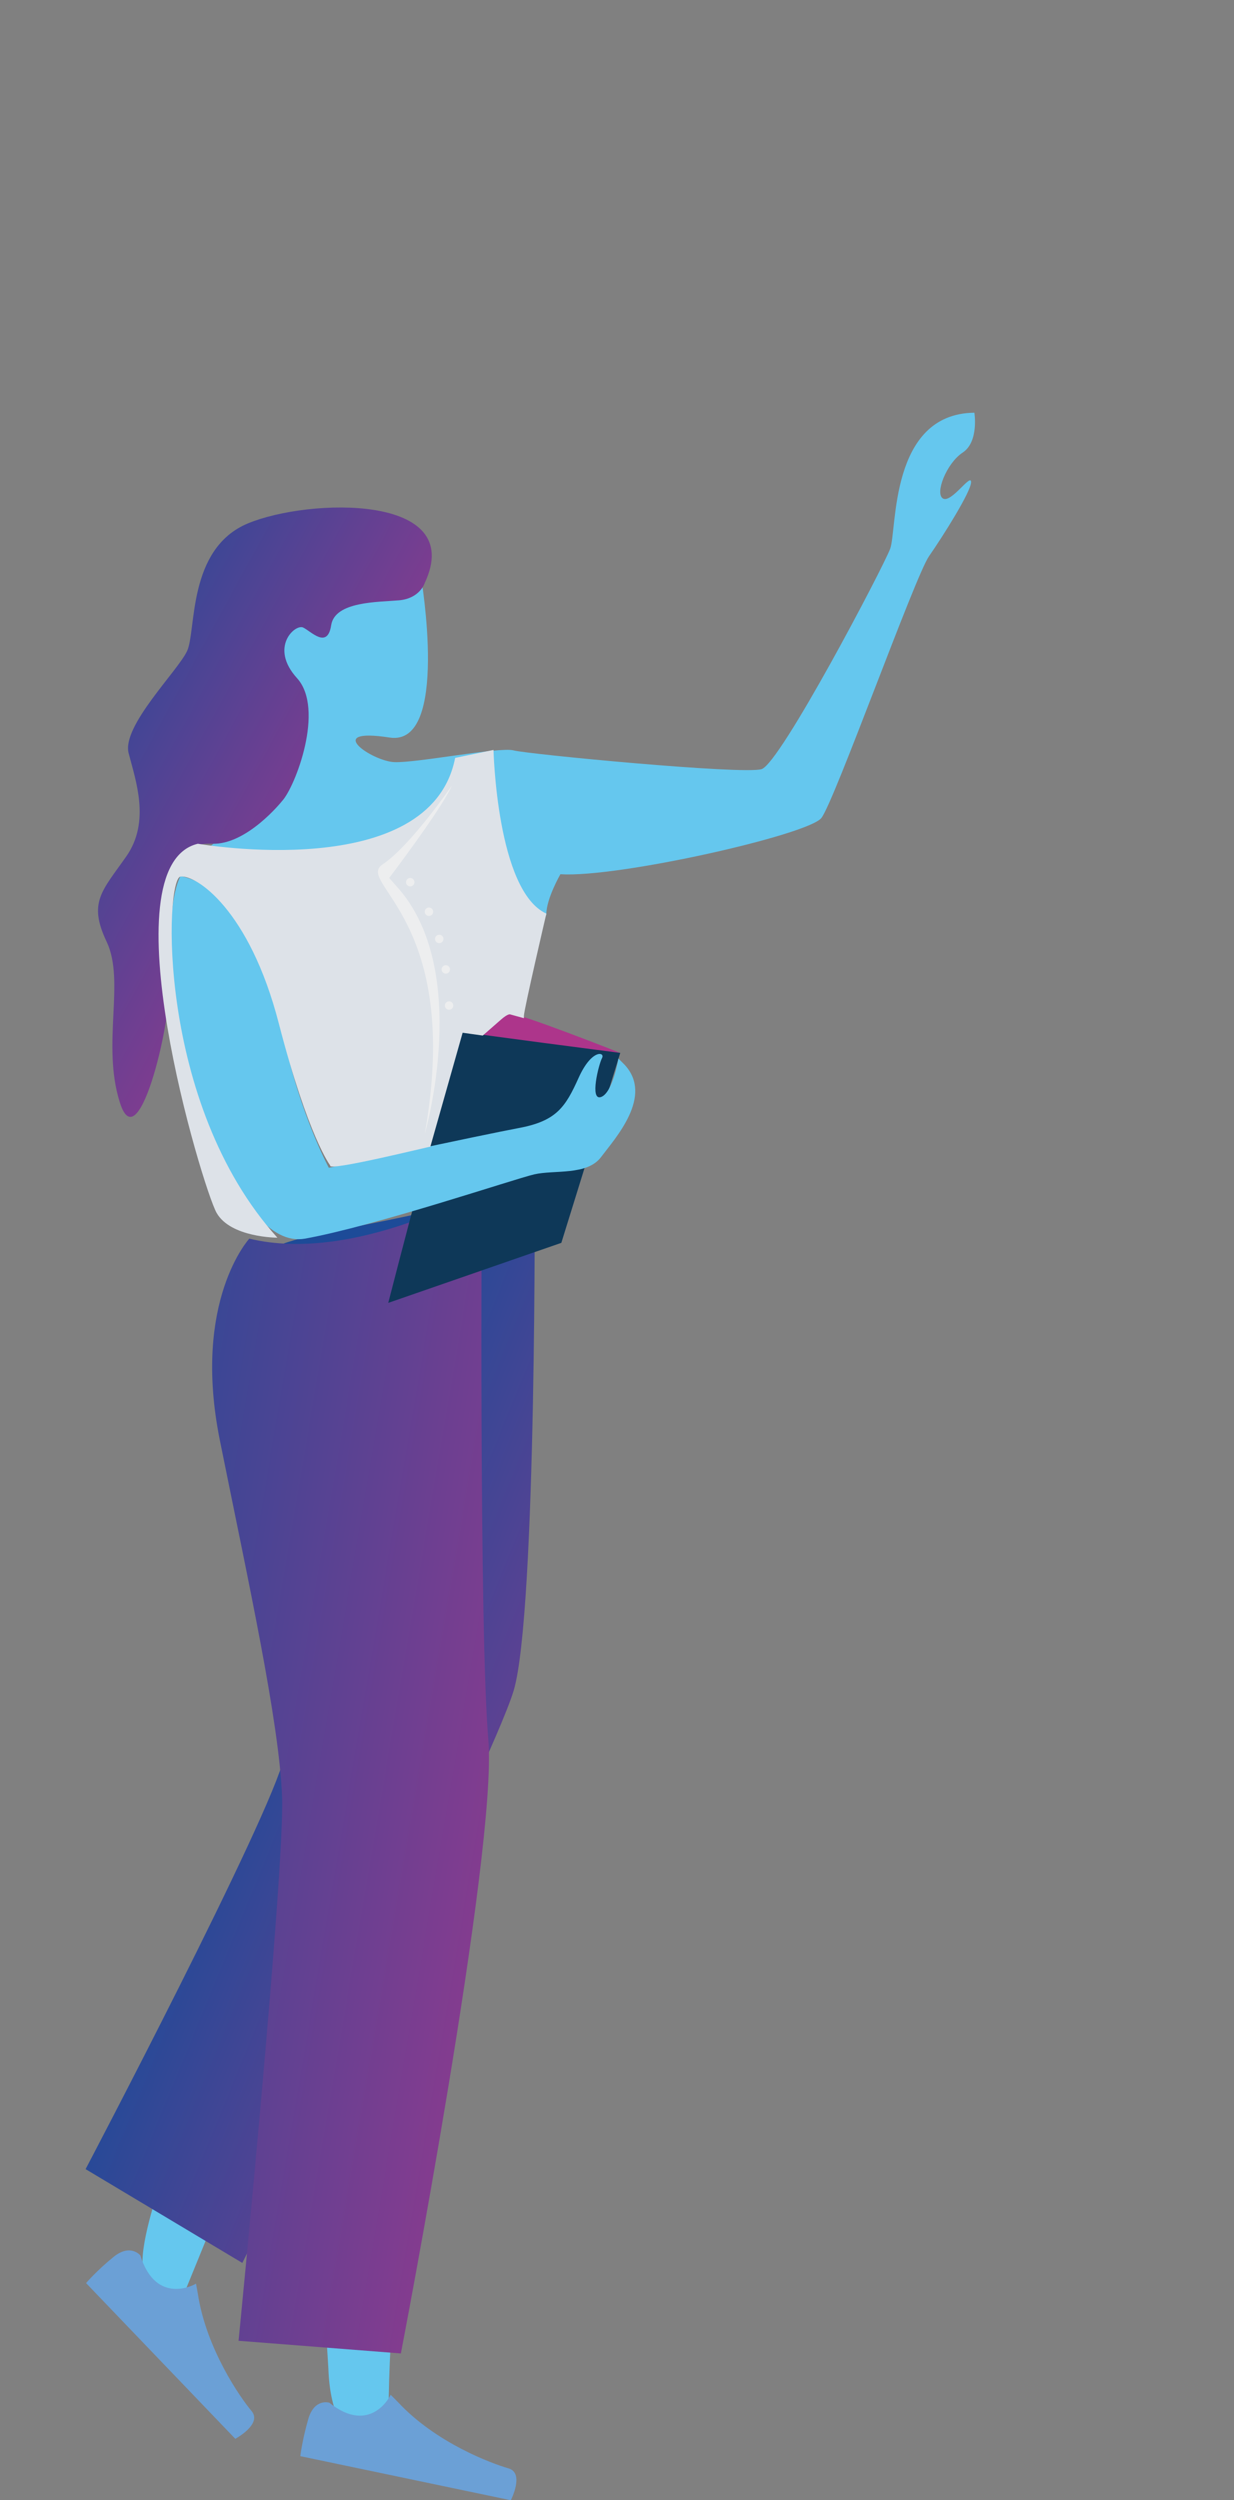 <svg width="120" height="243" viewBox="0 0 120 243" fill="none" xmlns="http://www.w3.org/2000/svg">
<rect x="0" y="0" width="120" height="243" fill="#808080" stroke="none"/>
<g clip-path="url(#clip0)">
<path d="M38.029 227.092C38.029 227.092 37.574 234.841 37.938 236.573C38.302 238.305 32.252 239.536 31.933 230.191L31.706 226.545L37.619 227.001L38.029 227.092Z" fill="#65C7EE"/>
<path d="M20.607 216.289C20.607 216.289 17.786 223.217 16.604 226.089C15.421 228.961 14.102 222.807 13.874 220.254C13.647 217.702 15.648 212.095 15.648 212.095L20.607 216.289Z" fill="#65C7EE"/>
<path d="M51.994 114.184C51.994 114.184 52.221 156.804 49.947 164.325C47.672 171.846 23.563 219.935 23.563 219.935L8.324 210.819C8.324 210.819 26.293 176.632 27.657 170.706C29.022 164.781 26.747 124.668 26.065 122.161C25.383 119.654 43.351 118.97 51.994 114.184Z" fill="url(#paint0_linear)"/>
<path d="M46.854 115.688C46.854 115.688 34.435 122.845 24.246 120.383C24.246 120.383 18.651 126.446 21.38 139.984C24.109 153.522 27.157 167.333 27.43 174.626C27.703 181.92 23.199 227.502 23.199 227.502L38.984 228.733C38.984 228.733 48.4 179.823 47.49 169.111C46.581 158.399 46.854 115.688 46.854 115.688Z" fill="url(#paint1_linear)"/>
<path d="M60.318 102.333C60.318 102.333 50.174 98.321 49.492 98.504C48.81 98.686 46.399 101.147 46.399 101.147L60.318 102.333Z" fill="#AD358B"/>
<path d="M60.318 102.332C60.318 102.332 45.489 100.418 45.034 100.281C44.579 100.145 37.756 126.628 37.756 126.628L54.587 120.793L60.318 102.332Z" fill="#0E3858"/>
<path d="M37.892 71.683C31.35 70.677 36.164 73.98 38.347 74.072C40.531 74.163 48.582 72.567 49.947 72.932C51.312 73.297 72.237 75.302 74.056 74.755C75.876 74.208 85.883 55.155 86.566 53.331C87.248 51.508 86.475 40.204 94.754 40.112C94.754 40.112 95.209 42.939 93.616 43.987C92.024 45.035 90.887 47.998 91.706 48.454C92.525 48.91 94.435 45.947 94.435 46.859C94.435 47.77 91.706 52.101 90.341 54.061C88.977 56.021 81.152 77.855 79.879 79.496C78.605 81.137 60.091 85.33 54.496 84.966C54.496 84.966 53.131 87.336 53.131 88.84C53.131 90.344 38.802 93.945 37.892 93.945C36.983 93.945 23.108 85.194 23.108 85.194L18.559 83.735C18.559 83.735 23.927 79.724 25.019 77.809C26.111 75.895 26.475 64.955 26.02 64.043C25.565 63.132 27.657 57.89 29.477 57.434C31.296 56.978 40.94 56.066 40.94 56.066C40.94 56.066 43.759 72.585 37.892 71.683Z" fill="#65C7EE"/>
<path d="M17.559 85.148C17.559 85.148 15.603 88.202 17.24 99.278C17.741 102.606 22.835 121.614 29.659 120.383C36.482 119.152 49.992 114.594 51.948 114.138C53.904 113.683 57.089 114.275 58.453 112.452C59.818 110.629 63.594 106.526 60.728 103.472L60.136 102.88C60.136 102.88 59.591 106.207 58.453 106.617C57.316 107.028 58.226 103.427 58.544 102.834C58.863 102.241 57.544 101.922 56.27 104.748C54.996 107.575 54.132 108.942 50.493 109.626C46.854 110.309 31.979 113.5 31.979 113.5C31.979 113.5 29.704 109.307 28.021 102.697C26.338 96.088 24.018 86.515 17.559 85.148Z" fill="#65C7EE"/>
<path d="M11.645 107.119C9.871 101.466 12.191 95.358 10.371 91.529C8.552 87.701 9.917 86.607 12.282 83.234C14.648 79.86 13.192 75.849 12.509 73.205C11.827 70.562 17.286 65.228 18.196 63.268C19.105 61.308 18.196 53.331 24.109 50.87C30.023 48.408 45.398 47.953 41.304 56.659C41.304 56.659 40.849 58.163 38.802 58.346C36.755 58.528 32.57 58.437 32.206 60.761C31.842 63.132 30.25 61.354 29.477 60.989C28.704 60.625 26.156 62.904 28.886 65.912C31.615 68.921 28.704 76.487 27.43 77.855C27.43 77.855 24.018 82.139 20.607 82.003C17.195 81.866 16.649 84.373 16.422 85.969C16.194 87.564 15.603 94.401 16.285 96.088C16.967 97.683 13.556 113.272 11.645 107.119Z" fill="url(#paint2_linear)"/>
<path d="M32.115 113.272C32.115 113.272 29.977 110.537 27.111 99.461C24.246 88.384 19.06 85.011 17.559 85.194C16.058 85.33 15.148 107.21 26.975 120.292C26.975 120.292 22.426 120.292 21.061 117.876C19.697 115.46 10.28 84.145 19.242 82.003C19.242 82.003 41.85 85.968 44.261 73.661L47.991 72.886C47.991 72.886 48.309 86.607 53.131 88.794C53.131 88.794 50.948 98.139 50.948 98.731C50.948 99.324 50.948 98.959 50.948 98.959L49.629 98.595C49.629 98.595 49.447 98.458 48.719 99.096C47.991 99.734 46.945 100.646 46.945 100.646L44.989 100.372L41.85 111.449C41.85 111.403 31.797 113.91 32.115 113.272Z" fill="#DDE2E8"/>
<path d="M43.942 76.351C43.942 76.351 39.939 82.185 37.21 84.008C34.481 85.832 45.034 89.25 41.304 110.218C41.304 110.218 45.944 94.264 38.575 86.151L37.847 85.33C37.847 85.33 42.942 78.63 43.942 76.351Z" fill="#EDEEEF"/>
<path d="M39.894 86.151C39.668 86.151 39.484 85.967 39.484 85.741C39.484 85.514 39.668 85.33 39.894 85.33C40.12 85.33 40.303 85.514 40.303 85.741C40.303 85.967 40.12 86.151 39.894 86.151Z" fill="#EDEEEF"/>
<path d="M41.713 89.023C41.487 89.023 41.304 88.839 41.304 88.612C41.304 88.386 41.487 88.202 41.713 88.202C41.94 88.202 42.123 88.386 42.123 88.612C42.123 88.839 41.94 89.023 41.713 89.023Z" fill="#EDEEEF"/>
<path d="M42.714 91.666C42.488 91.666 42.305 91.483 42.305 91.256C42.305 91.03 42.488 90.846 42.714 90.846C42.94 90.846 43.124 91.03 43.124 91.256C43.124 91.483 42.94 91.666 42.714 91.666Z" fill="#EDEEEF"/>
<path d="M43.351 94.629C43.125 94.629 42.942 94.445 42.942 94.219C42.942 93.992 43.125 93.809 43.351 93.809C43.577 93.809 43.76 93.992 43.76 94.219C43.76 94.445 43.577 94.629 43.351 94.629Z" fill="#EDEEEF"/>
<path d="M43.669 98.139C43.443 98.139 43.26 97.955 43.26 97.729C43.26 97.502 43.443 97.318 43.669 97.318C43.896 97.318 44.079 97.502 44.079 97.729C44.079 97.955 43.896 98.139 43.669 98.139Z" fill="#EDEEEF"/>
<path d="M32.024 233.519C32.024 233.519 30.569 233.063 29.977 235.114C29.386 237.166 29.204 238.715 29.204 238.715L49.674 243C49.674 243 51.039 240.356 49.447 239.901C47.854 239.445 42.396 237.439 38.711 233.473L37.983 232.744C38.029 232.744 36.073 236.755 32.024 233.519Z" fill="#6BA0D6"/>
<path d="M13.647 219.206C13.647 219.206 12.691 218.021 11.054 219.343C9.416 220.665 8.37 221.895 8.37 221.895L22.881 237.029C22.881 237.029 25.519 235.616 24.473 234.339C23.427 233.109 20.061 228.322 19.242 222.944L19.06 221.941C19.06 221.986 15.193 224.174 13.647 219.206Z" fill="#6BA0D6"/>
</g>
<defs>
<linearGradient id="paint0_linear" x1="27.447" y1="152.195" x2="81.731" y2="174.506" gradientUnits="userSpaceOnUse">
<stop stop-color="#1D4B98"/>
<stop offset="1" stop-color="#AD358B"/>
</linearGradient>
<linearGradient id="paint1_linear" x1="-5.745" y1="146.439" x2="58.092" y2="157.272" gradientUnits="userSpaceOnUse">
<stop stop-color="#0A4E99"/>
<stop offset="1" stop-color="#913A8E"/>
</linearGradient>
<linearGradient id="paint2_linear" x1="22.34" y1="47.321" x2="54.921" y2="65.176" gradientUnits="userSpaceOnUse">
<stop stop-color="#3A4796"/>
<stop offset="1" stop-color="#AD358B"/>
</linearGradient>
<clipPath id="clip0">
<rect width="120" height="243" fill="white" transform="matrix(-1 0 0 1 120 0)"/>
</clipPath>
</defs>
</svg>
